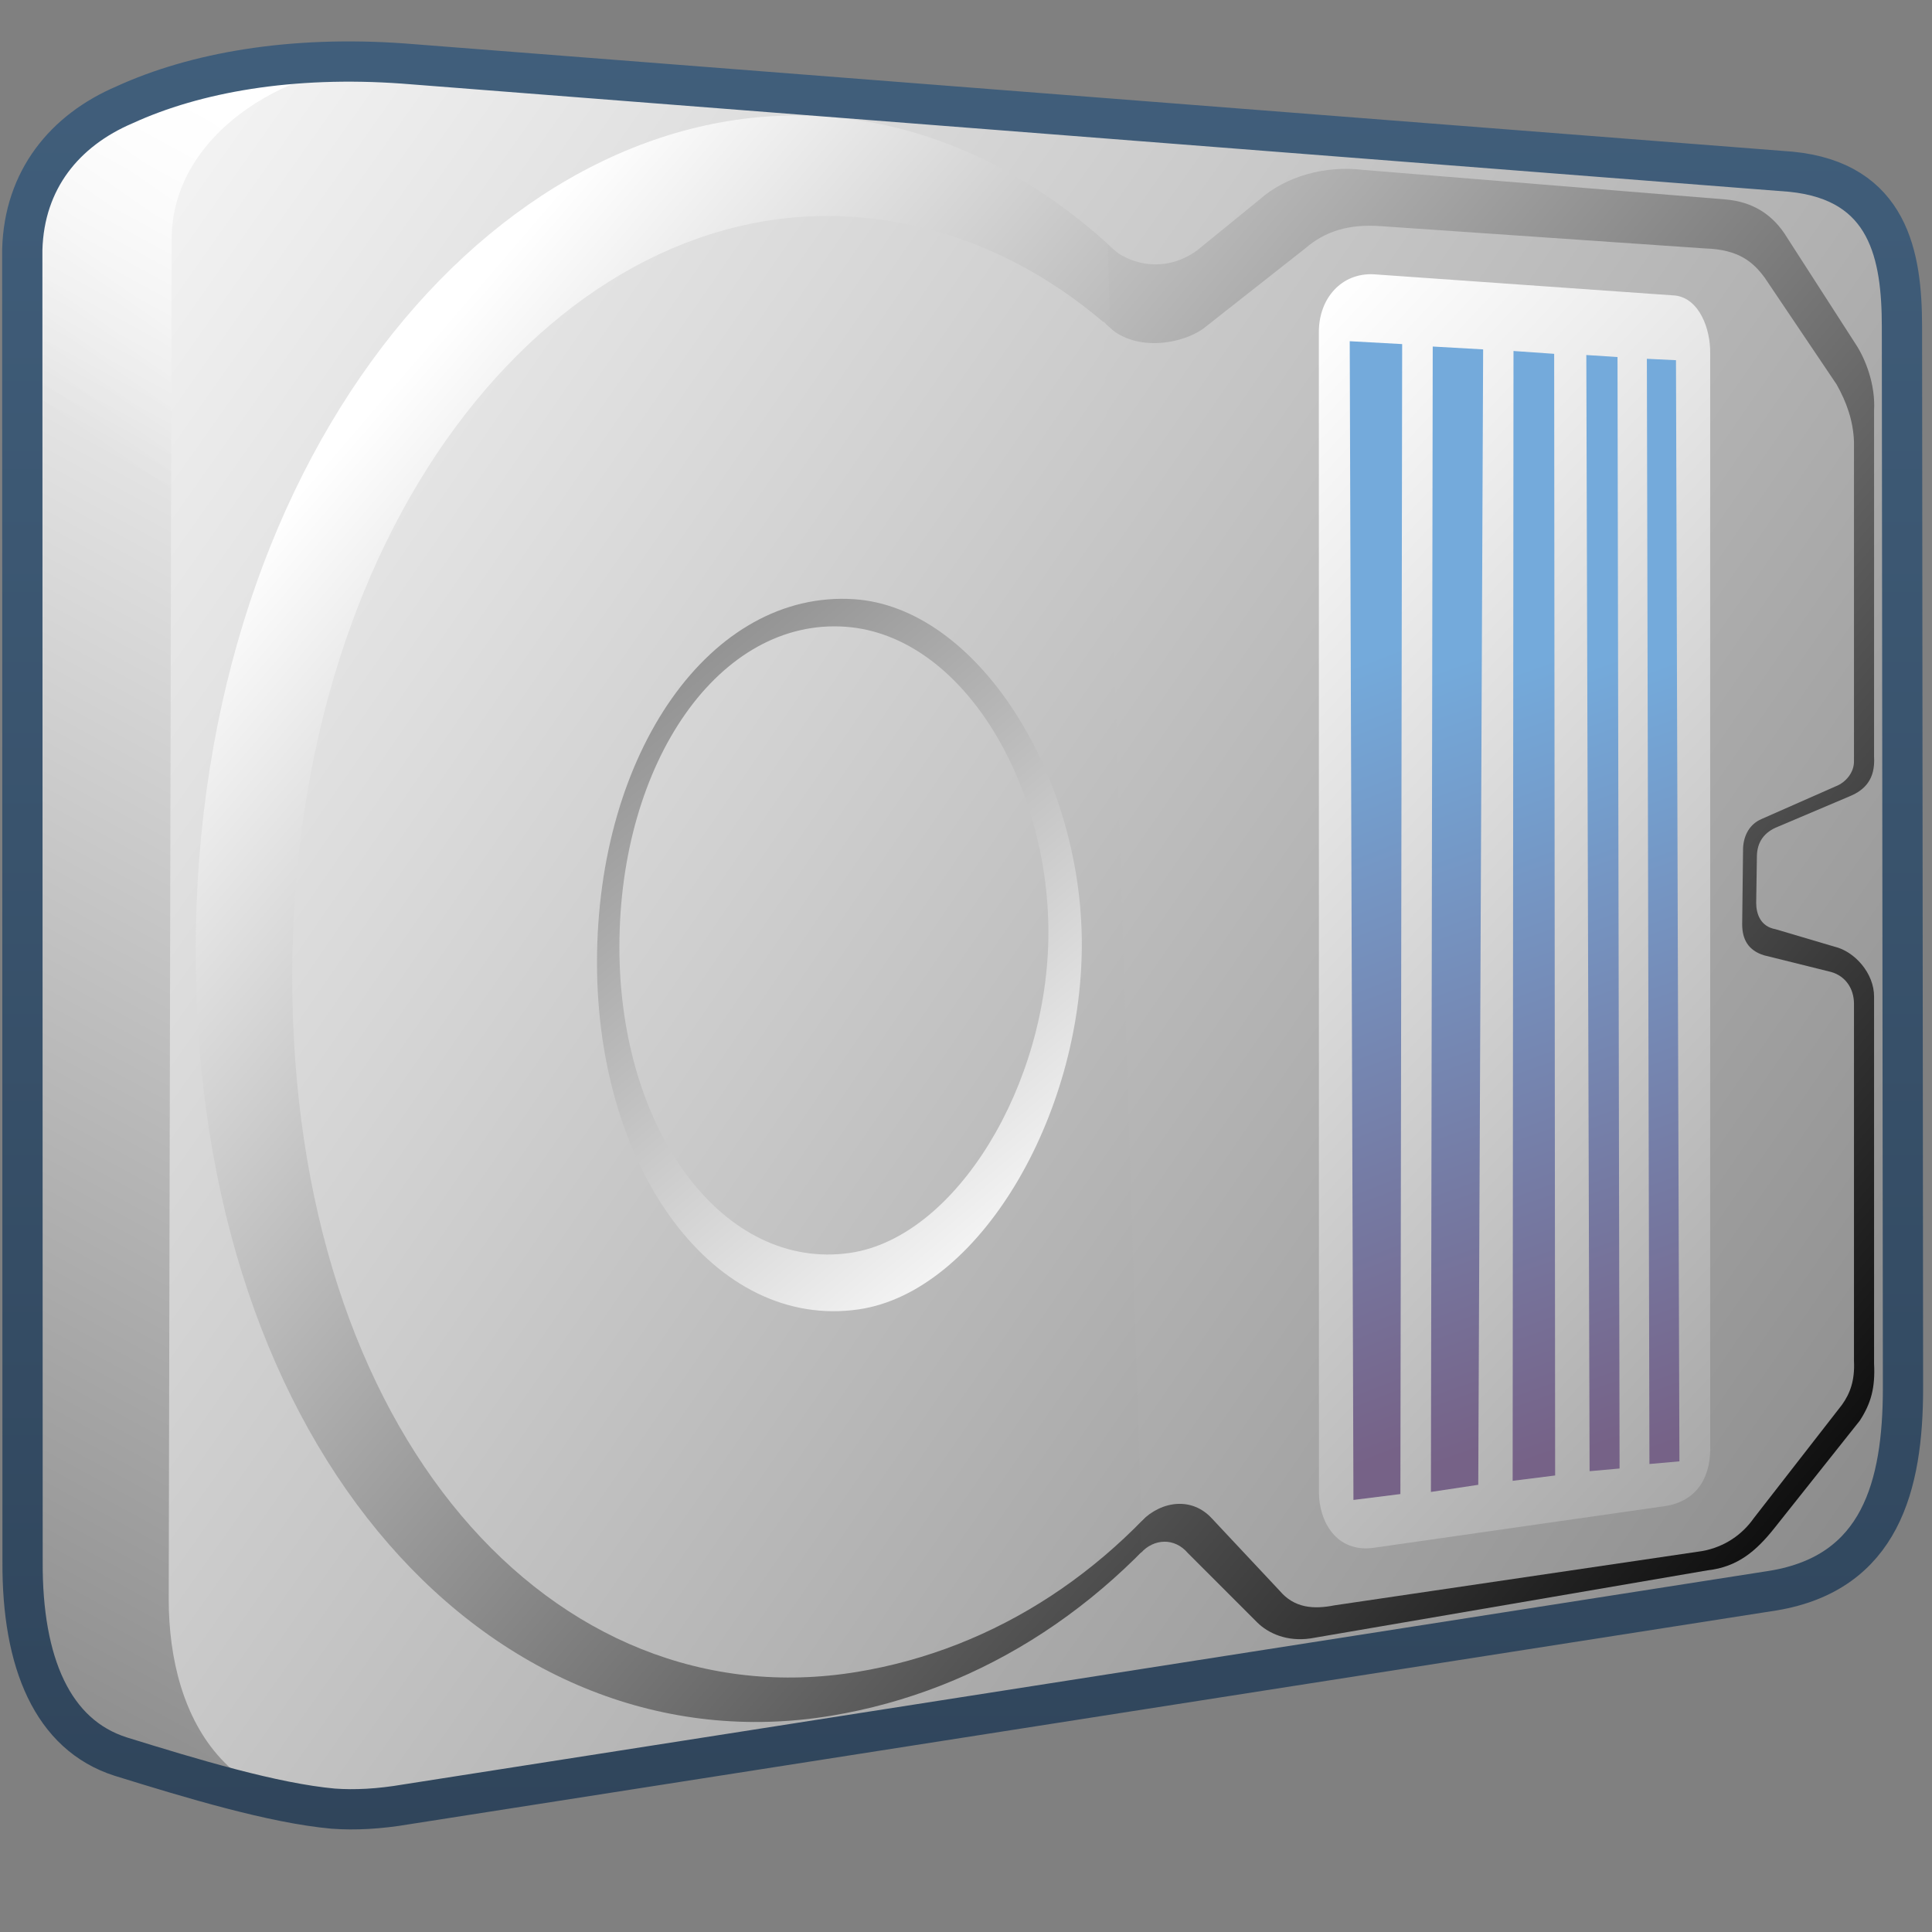 <?xml version="1.0" encoding="UTF-8" standalone="no"?>
<!-- Created with Inkscape (http://www.inkscape.org/) -->

<svg
   xmlns:dc="http://purl.org/dc/elements/1.1/"
   xmlns:cc="http://creativecommons.org/ns#"
   xmlns:rdf="http://www.w3.org/1999/02/22-rdf-syntax-ns#"
   xmlns:svg="http://www.w3.org/2000/svg"
   xmlns="http://www.w3.org/2000/svg"
   xmlns:xlink="http://www.w3.org/1999/xlink"
   xmlns:sodipodi="http://sodipodi.sourceforge.net/DTD/sodipodi-0.dtd"
   xmlns:inkscape="http://www.inkscape.org/namespaces/inkscape"
   width="128"
   height="128"
   id="svg52672"
   sodipodi:version="0.32"
   inkscape:version="0.48.3.1 r9886"
   version="1.0"
   sodipodi:docname="gtk-harddisk.svg"
   inkscape:output_extension="org.inkscape.output.svg.inkscape">
  <rect width="100%" height="100%" fill="#808080" stroke="none"/>
  <defs
     id="defs52674">
    <linearGradient
       id="linearGradient9863">
      <stop
         style="stop-color:#2f445a;stop-opacity:1;"
         offset="0"
         id="stop9865" />
      <stop
         style="stop-color:#415f7c;stop-opacity:1"
         offset="1"
         id="stop9867" />
    </linearGradient>
    <linearGradient
       id="linearGradient5439">
      <stop
         style="stop-color:#ffffff;stop-opacity:1;"
         offset="0"
         id="stop5441" />
      <stop
         style="stop-color:#000000;stop-opacity:1;"
         offset="1"
         id="stop5443" />
    </linearGradient>
    <linearGradient
       id="linearGradient5362">
      <stop
         style="stop-color:#ffffff;stop-opacity:1;"
         offset="0"
         id="stop5364" />
      <stop
         style="stop-color:#ffffff;stop-opacity:0;"
         offset="1"
         id="stop5366" />
    </linearGradient>
    <linearGradient
       id="linearGradient8702">
      <stop
         id="stop8704"
         offset="0"
         style="stop-color:#74aadb;stop-opacity:1;" />
      <stop
         id="stop8706"
         offset="1"
         style="stop-color:#766287;stop-opacity:1;" />
    </linearGradient>
    <linearGradient
       inkscape:collect="always"
       xlink:href="#linearGradient8702"
       id="linearGradient10521"
       gradientUnits="userSpaceOnUse"
       gradientTransform="matrix(2.917,0,0,2.667,-2644.832,-136.331)"
       x1="938.682"
       y1="69.827"
       x2="945.226"
       y2="86.787" />
    <linearGradient
       inkscape:collect="always"
       xlink:href="#linearGradient8702"
       id="linearGradient10524"
       gradientUnits="userSpaceOnUse"
       gradientTransform="matrix(2.966,0,0,2.711,-2699.091,-139.454)"
       x1="938.682"
       y1="69.827"
       x2="945.226"
       y2="86.787" />
    <linearGradient
       inkscape:collect="always"
       xlink:href="#linearGradient8702"
       id="linearGradient10527"
       gradientUnits="userSpaceOnUse"
       gradientTransform="matrix(2.738,0,0,2.738,-2495.335,-141.444)"
       x1="938.682"
       y1="69.827"
       x2="945.226"
       y2="86.787" />
    <linearGradient
       inkscape:collect="always"
       xlink:href="#linearGradient8702"
       id="linearGradient10530"
       gradientUnits="userSpaceOnUse"
       gradientTransform="matrix(2.966,0,0,2.711,-2704.249,-139.571)"
       x1="938.682"
       y1="69.827"
       x2="945.226"
       y2="86.787" />
    <linearGradient
       inkscape:collect="always"
       xlink:href="#linearGradient8702"
       id="linearGradient10533"
       gradientUnits="userSpaceOnUse"
       gradientTransform="matrix(2.917,0,0,2.667,-2648.798,-136.456)"
       x1="938.682"
       y1="69.827"
       x2="945.226"
       y2="86.787" />
    <linearGradient
       inkscape:collect="always"
       xlink:href="#linearGradient9863"
       id="linearGradient10536"
       gradientUnits="userSpaceOnUse"
       gradientTransform="matrix(2.667,0,0,2.667,-1133.838,-136.456)"
       x1="448.614"
       y1="98.164"
       x2="448.614"
       y2="51.04" />
    <linearGradient
       inkscape:collect="always"
       xlink:href="#linearGradient5439"
       id="linearGradient10539"
       gradientUnits="userSpaceOnUse"
       gradientTransform="matrix(2.587,0,0,2.547,-1250.896,-1603.244)"
       x1="485.015"
       y1="633.398"
       x2="594.818"
       y2="707.732" />
    <linearGradient
       inkscape:collect="always"
       xlink:href="#linearGradient5439"
       id="linearGradient10542"
       gradientUnits="userSpaceOnUse"
       gradientTransform="matrix(2.695,0,0,2.652,-1305.295,-1672.242)"
       x1="511.004"
       y1="661.836"
       x2="484.411"
       y2="630.453" />
    <linearGradient
       inkscape:collect="always"
       xlink:href="#linearGradient5439"
       id="linearGradient10545"
       gradientUnits="userSpaceOnUse"
       gradientTransform="matrix(2.667,0,0,2.667,-1293.367,-1683.372)"
       x1="513.536"
       y1="643.155"
       x2="572.049"
       y2="698.166" />
    <linearGradient
       inkscape:collect="always"
       xlink:href="#linearGradient5439"
       id="linearGradient10548"
       gradientUnits="userSpaceOnUse"
       gradientTransform="matrix(2.45,0,0,2.451,-1180.073,-1541.586)"
       x1="482.044"
       y1="629.512"
       x2="600.662"
       y2="711.913" />
    <linearGradient
       inkscape:collect="always"
       xlink:href="#linearGradient5439"
       id="linearGradient10551"
       gradientUnits="userSpaceOnUse"
       gradientTransform="matrix(2.426,0,0,2.426,-1170.526,-1524.099)"
       x1="484.042"
       y1="629.665"
       x2="598.577"
       y2="708.887" />
    <linearGradient
       inkscape:collect="always"
       xlink:href="#linearGradient5439"
       id="linearGradient10554"
       gradientUnits="userSpaceOnUse"
       gradientTransform="matrix(2.667,0,0,2.667,-1293.838,-1683.122)"
       x1="494.968"
       y1="639.712"
       x2="531.75"
       y2="670.737" />
    <linearGradient
       inkscape:collect="always"
       xlink:href="#linearGradient5439"
       id="linearGradient10557"
       gradientUnits="userSpaceOnUse"
       gradientTransform="matrix(2.667,0,0,2.667,-1293.838,-1683.122)"
       x1="495.354"
       y1="640.051"
       x2="531.086"
       y2="670.771" />
    <linearGradient
       inkscape:collect="always"
       xlink:href="#linearGradient5439"
       id="linearGradient10560"
       gradientUnits="userSpaceOnUse"
       gradientTransform="matrix(2.667,0,0,2.667,-1293.838,-1683.122)"
       x1="485.658"
       y1="629.863"
       x2="594.251"
       y2="706.584" />
    <linearGradient
       inkscape:collect="always"
       xlink:href="#linearGradient5362"
       id="linearGradient10563"
       gradientUnits="userSpaceOnUse"
       gradientTransform="matrix(2.667,0,0,2.667,-1293.838,-1683.122)"
       x1="491.021"
       y1="633.164"
       x2="485.688"
       y2="640.887" />
    <linearGradient
       inkscape:collect="always"
       xlink:href="#linearGradient5439"
       id="linearGradient10566"
       gradientUnits="userSpaceOnUse"
       gradientTransform="matrix(2.667,0,0,2.667,-1293.838,-1683.122)"
       x1="490.271"
       y1="632.727"
       x2="449.23"
       y2="708.075" />
  </defs>
  <sodipodi:namedview
     id="base"
     pagecolor="#ffffff"
     bordercolor="#666666"
     borderopacity="1.0"
     inkscape:pageopacity="0.0"
     inkscape:pageshadow="2"
     inkscape:zoom="1.979899"
     inkscape:cx="127.66037"
     inkscape:cy="37.632842"
     inkscape:document-units="px"
     inkscape:current-layer="layer1"
     showgrid="false"
     inkscape:window-width="1024"
     inkscape:window-height="713"
     inkscape:window-x="0"
     inkscape:window-y="0"
     inkscape:window-maximized="0" />
  <g
     inkscape:label="Capa 1"
     inkscape:groupmode="layer"
     id="layer1">
    <path
       sodipodi:nodetypes="ccccccc"
       id="path10493"
       d="M 19.203,119.338 L 7.953,116.338 C 3.44,114.898 1.353,110.184 1.389,103.48 L 1.33,16.578 C 1.528,9.333 8.319,5.421 15.659,5.639 L 26.775,4.157 L 19.203,119.338 z"
       style="fill:url(#linearGradient10566);fill-rule:evenodd;stroke:none;stroke-width:0.5;stroke-linecap:round;stroke-linejoin:round;stroke-miterlimit:4;stroke-dasharray:none;stroke-opacity:1;display:inline"
       inkscape:export-filename="/home/dafeba/DCV/tallerD/bocetos/08-09-22-hastaahora.png"
       inkscape:export-xdpi="57.964222"
       inkscape:export-ydpi="57.964222" />
    <path
       style="fill:url(#linearGradient10563);fill-rule:evenodd;stroke:none;stroke-width:0.5;stroke-linecap:round;stroke-linejoin:round;stroke-miterlimit:4;stroke-dasharray:none;stroke-opacity:1;display:inline"
       d="M 19.203,119.338 L 7.953,116.338 C 3.44,114.898 1.353,110.184 1.389,103.48 L 1.33,16.578 C 1.528,9.333 8.319,5.421 15.659,5.639 L 26.775,4.157 L 19.203,119.338 z"
       id="path10495"
       sodipodi:nodetypes="ccccccc"
       inkscape:export-filename="/home/dafeba/DCV/tallerD/bocetos/08-09-22-hastaahora.png"
       inkscape:export-xdpi="57.964222"
       inkscape:export-ydpi="57.964222" />
    <path
       style="fill:url(#linearGradient10560);fill-rule:evenodd;stroke:none;stroke-width:0.5;stroke-linecap:round;stroke-linejoin:round;stroke-miterlimit:4;stroke-dasharray:none;stroke-opacity:1;display:inline"
       d="M 11.178,105.968 L 11.373,15.841 C 11.373,8.689 19.517,3.907 26.747,4.172 L 118.646,11.411 C 125.161,12.057 126.601,15.717 126.783,21.63 L 126.783,91.963 C 126.737,99.34 124.915,104.186 117.48,105.369 L 26.87,119.585 C 15.118,121.589 11.189,113.9 11.178,105.968 z"
       id="path10497"
       sodipodi:nodetypes="ccccccccc"
       inkscape:export-filename="/home/dafeba/DCV/tallerD/bocetos/08-09-22-hastaahora.png"
       inkscape:export-xdpi="57.964222"
       inkscape:export-ydpi="57.964222" />
    <path
       sodipodi:nodetypes="cszsz"
       id="path10499"
       d="M 90.57,60.54 C 90.803,90.31 75.194,110.348 55.054,113.674 C 32.997,117.317 12.964,96.535 12.964,63.024 C 12.964,29.393 33.74,5.864 55.176,7.759 C 73.982,9.421 90.334,30.535 90.57,60.54 z"
       style="fill:url(#linearGradient10557);fill-opacity:1;stroke:none;stroke-width:0.5;stroke-linecap:round;stroke-linejoin:round;stroke-miterlimit:4;stroke-opacity:0.3;display:inline"
       inkscape:export-filename="/home/dafeba/DCV/tallerD/bocetos/08-09-22-hastaahora.png"
       inkscape:export-xdpi="57.964222"
       inkscape:export-ydpi="57.964222" />
    <path
       style="fill:url(#linearGradient10554);fill-rule:evenodd;stroke:none;stroke-width:0.1;stroke-linecap:butt;stroke-linejoin:miter;stroke-miterlimit:4;stroke-dasharray:none;stroke-opacity:1;display:inline"
       d="M 90.287,11.254 L 114.311,13.213 C 116.143,13.366 117.488,14.233 118.406,15.752 L 122.901,22.732 C 123.63,23.813 124.257,25.538 124.162,27.185 L 124.162,50.13 C 124.254,51.633 123.536,52.338 122.574,52.744 L 117.814,54.762 C 116.873,55.127 116.413,55.788 116.399,56.734 L 116.352,59.826 C 116.356,60.555 116.641,61.385 117.629,61.561 L 121.541,62.72 C 122.854,63.025 124.173,64.468 124.162,66.039 L 124.162,90.338 C 124.245,91.917 123.972,92.963 123.215,94.123 L 117.516,101.295 C 116.364,102.731 115.139,103.815 113.132,104.038 L 86.825,108.55 C 85.253,108.779 84.018,108.207 83.293,107.49 L 78.704,102.901 C 77.823,101.862 76.461,101.923 75.587,102.88 L 73.4,16.241 C 75.197,17.908 77.682,17.878 79.417,16.502 L 83.439,13.228 C 85.167,11.689 87.787,10.947 90.287,11.254 z"
       id="path10501"
       sodipodi:nodetypes="ccccccccccccccccccccccccc"
       inkscape:export-filename="/home/dafeba/DCV/tallerD/bocetos/08-09-22-hastaahora.png"
       inkscape:export-xdpi="57.964222"
       inkscape:export-ydpi="57.964222" />
    <path
       style="fill:url(#linearGradient10551);fill-opacity:1;stroke:none;stroke-width:0.5;stroke-linecap:round;stroke-linejoin:round;stroke-miterlimit:4;stroke-opacity:0.3;display:inline"
       d="M 89.115,62.421 C 89.328,89.508 75.126,107.74 56.8,110.766 C 36.731,114.08 19.361,95.172 19.361,64.681 C 19.361,34.081 37.399,12.761 56.911,14.396 C 74.966,15.909 88.901,35.119 89.115,62.421 z"
       id="path10503"
       sodipodi:nodetypes="cszsz"
       inkscape:export-filename="/home/dafeba/DCV/tallerD/bocetos/08-09-22-hastaahora.png"
       inkscape:export-xdpi="57.964222"
       inkscape:export-ydpi="57.964222" />
    <path
       sodipodi:nodetypes="ccccccccccccccccccccccccc"
       id="path10505"
       d="M 91.494,14.984 L 112.96,16.46 C 115.247,16.527 116.182,17.405 116.918,18.401 L 121.68,25.47 C 122.329,26.623 122.775,27.845 122.831,29.247 L 122.831,50.4 C 122.855,51.153 122.307,51.839 121.6,52.104 L 116.699,54.266 C 115.931,54.597 115.523,55.325 115.483,56.192 L 115.424,61.234 C 115.424,62.23 115.821,62.969 116.876,63.293 L 121.323,64.398 C 122.259,64.667 122.831,65.485 122.831,66.505 L 122.831,90.171 C 122.893,91.45 122.578,92.317 122.034,93.073 L 116.181,100.598 C 115.439,101.649 114.282,102.492 112.762,102.764 L 88.434,106.354 C 87.012,106.636 85.751,106.539 84.776,105.387 L 80.292,100.602 C 78.984,99.175 76.987,99.402 75.615,100.778 L 73.108,21.287 C 74.804,23.359 78.108,22.902 79.709,21.782 L 86.466,16.464 C 87.805,15.305 89.372,14.832 91.494,14.984 z"
       style="fill:url(#linearGradient10548);fill-rule:evenodd;stroke:none;stroke-width:0.1;stroke-linecap:butt;stroke-linejoin:miter;stroke-miterlimit:4;stroke-dasharray:none;stroke-opacity:1;display:inline"
       inkscape:export-filename="/home/dafeba/DCV/tallerD/bocetos/08-09-22-hastaahora.png"
       inkscape:export-xdpi="57.964222"
       inkscape:export-ydpi="57.964222" />
    <path
       style="fill:url(#linearGradient10545);fill-rule:evenodd;stroke:none;stroke-width:1px;stroke-linecap:butt;stroke-linejoin:miter;stroke-opacity:1;display:inline"
       d="M 91.011,18.172 L 111.002,19.58 C 112.584,19.785 113.327,21.784 113.304,23.399 L 113.304,95.701 C 113.387,97.659 112.58,99.494 110.186,99.801 L 91.064,102.538 C 88.5,102.923 87.384,100.74 87.384,98.882 L 87.377,21.985 C 87.384,19.745 88.895,18.067 91.011,18.172 z"
       id="path10507"
       sodipodi:nodetypes="ccccccccc"
       inkscape:export-filename="/home/dafeba/DCV/tallerD/bocetos/08-09-22-hastaahora.png"
       inkscape:export-xdpi="57.964222"
       inkscape:export-ydpi="57.964222" />
    <path
       inkscape:export-ydpi="57.964222"
       inkscape:export-xdpi="57.964222"
       inkscape:export-filename="/home/dafeba/DCV/tallerD/bocetos/08-09-22-hastaahora.png"
       sodipodi:nodetypes="cszsz"
       id="path10509"
       d="M 71.673,62.558 C 71.673,74 64.832,85.589 56.893,86.749 C 47.439,88.129 39.553,77.655 39.553,63.771 C 39.553,49.812 47.109,39.075 56.591,39.699 C 64.672,40.238 71.673,51.194 71.673,62.558 z"
       style="fill:url(#linearGradient10542);fill-opacity:1;stroke:none;stroke-width:0.5;stroke-linecap:round;stroke-linejoin:round;stroke-miterlimit:4;stroke-opacity:0.3;display:inline" />
    <path
       inkscape:export-ydpi="57.964222"
       inkscape:export-xdpi="57.964222"
       inkscape:export-filename="/home/dafeba/DCV/tallerD/bocetos/08-09-22-hastaahora.png"
       style="fill:url(#linearGradient10539);fill-opacity:1;stroke:none;stroke-width:0.5;stroke-linecap:round;stroke-linejoin:round;stroke-miterlimit:4;stroke-opacity:0.3;display:inline"
       d="M 69.459,61.784 C 69.459,71.871 63.322,81.985 56.323,83.007 C 47.989,84.224 41.037,74.99 41.037,62.75 C 41.037,50.443 47.704,40.9 56.057,41.527 C 63.707,42.107 69.459,51.765 69.459,61.784 z"
       id="path10511"
       sodipodi:nodetypes="cszsz" />
    <path
       style="fill:none;fill-rule:evenodd;stroke:url(#linearGradient10536);stroke-width:2.667;stroke-linecap:round;stroke-linejoin:round;stroke-miterlimit:4;stroke-dasharray:none;stroke-opacity:1;display:inline"
       d="M 8.249,6.945 C 4.294,8.634 1.602,11.899 1.476,16.544 L 1.495,103.461 C 1.459,110.165 3.481,114.937 7.995,116.378 C 12.709,117.84 18.1,119.466 22.072,119.827 C 23.515,119.934 25.126,119.849 26.912,119.544 L 117.495,105.378 C 124.576,104.195 126.078,98.455 126.078,91.961 L 126.009,21.628 C 126.004,16.982 125.176,12.024 118.662,11.378 L 26.745,4.211 C 19.286,3.67 12.924,4.803 8.249,6.945 z"
       id="path10513"
       sodipodi:nodetypes="cccccccccccc"
       inkscape:export-filename="/home/dafeba/DCV/tallerD/bocetos/08-09-22-hastaahora.png"
       inkscape:export-xdpi="57.964222"
       inkscape:export-ydpi="57.964222" />
    <path
       style="fill:url(#linearGradient10533);fill-rule:evenodd;stroke:none;stroke-width:1px;stroke-linecap:butt;stroke-linejoin:miter;stroke-opacity:1;display:inline"
       d="M 105.098,23.521 L 107.164,23.656 L 107.301,97.293 L 105.315,97.47 L 105.098,23.521 z"
       id="path8583"
       sodipodi:nodetypes="ccccc" />
    <path
       sodipodi:nodetypes="ccccc"
       id="path8587"
       d="M 94.922,22.959 L 98.262,23.148 L 97.939,98.372 L 94.802,98.845 L 94.922,22.959 z"
       style="fill:url(#linearGradient10530);fill-rule:evenodd;stroke:none;stroke-width:1px;stroke-linecap:butt;stroke-linejoin:miter;stroke-opacity:1;display:inline" />
    <path
       style="fill:url(#linearGradient10527);fill-rule:evenodd;stroke:none;stroke-width:1px;stroke-linecap:butt;stroke-linejoin:miter;stroke-opacity:1;display:inline"
       d="M 89.423,22.606 L 92.897,22.797 L 92.779,98.985 L 89.669,99.375 L 89.423,22.606 z"
       id="path8591"
       sodipodi:nodetypes="ccccc" />
    <path
       style="fill:url(#linearGradient10524);fill-rule:evenodd;stroke:none;stroke-width:1px;stroke-linecap:butt;stroke-linejoin:miter;stroke-opacity:1;display:inline"
       d="M 100.273,23.254 L 102.968,23.442 L 103.032,97.754 L 100.217,98.108 L 100.273,23.254 z"
       id="path8596"
       sodipodi:nodetypes="ccccc" />
    <path
       sodipodi:nodetypes="ccccc"
       id="path8600"
       d="M 109.109,23.771 L 111.038,23.864 L 111.266,96.818 L 109.28,96.994 L 109.109,23.771 z"
       style="fill:url(#linearGradient10521);fill-rule:evenodd;stroke:none;stroke-width:1px;stroke-linecap:butt;stroke-linejoin:miter;stroke-opacity:1;display:inline" />
  </g>
</svg>
